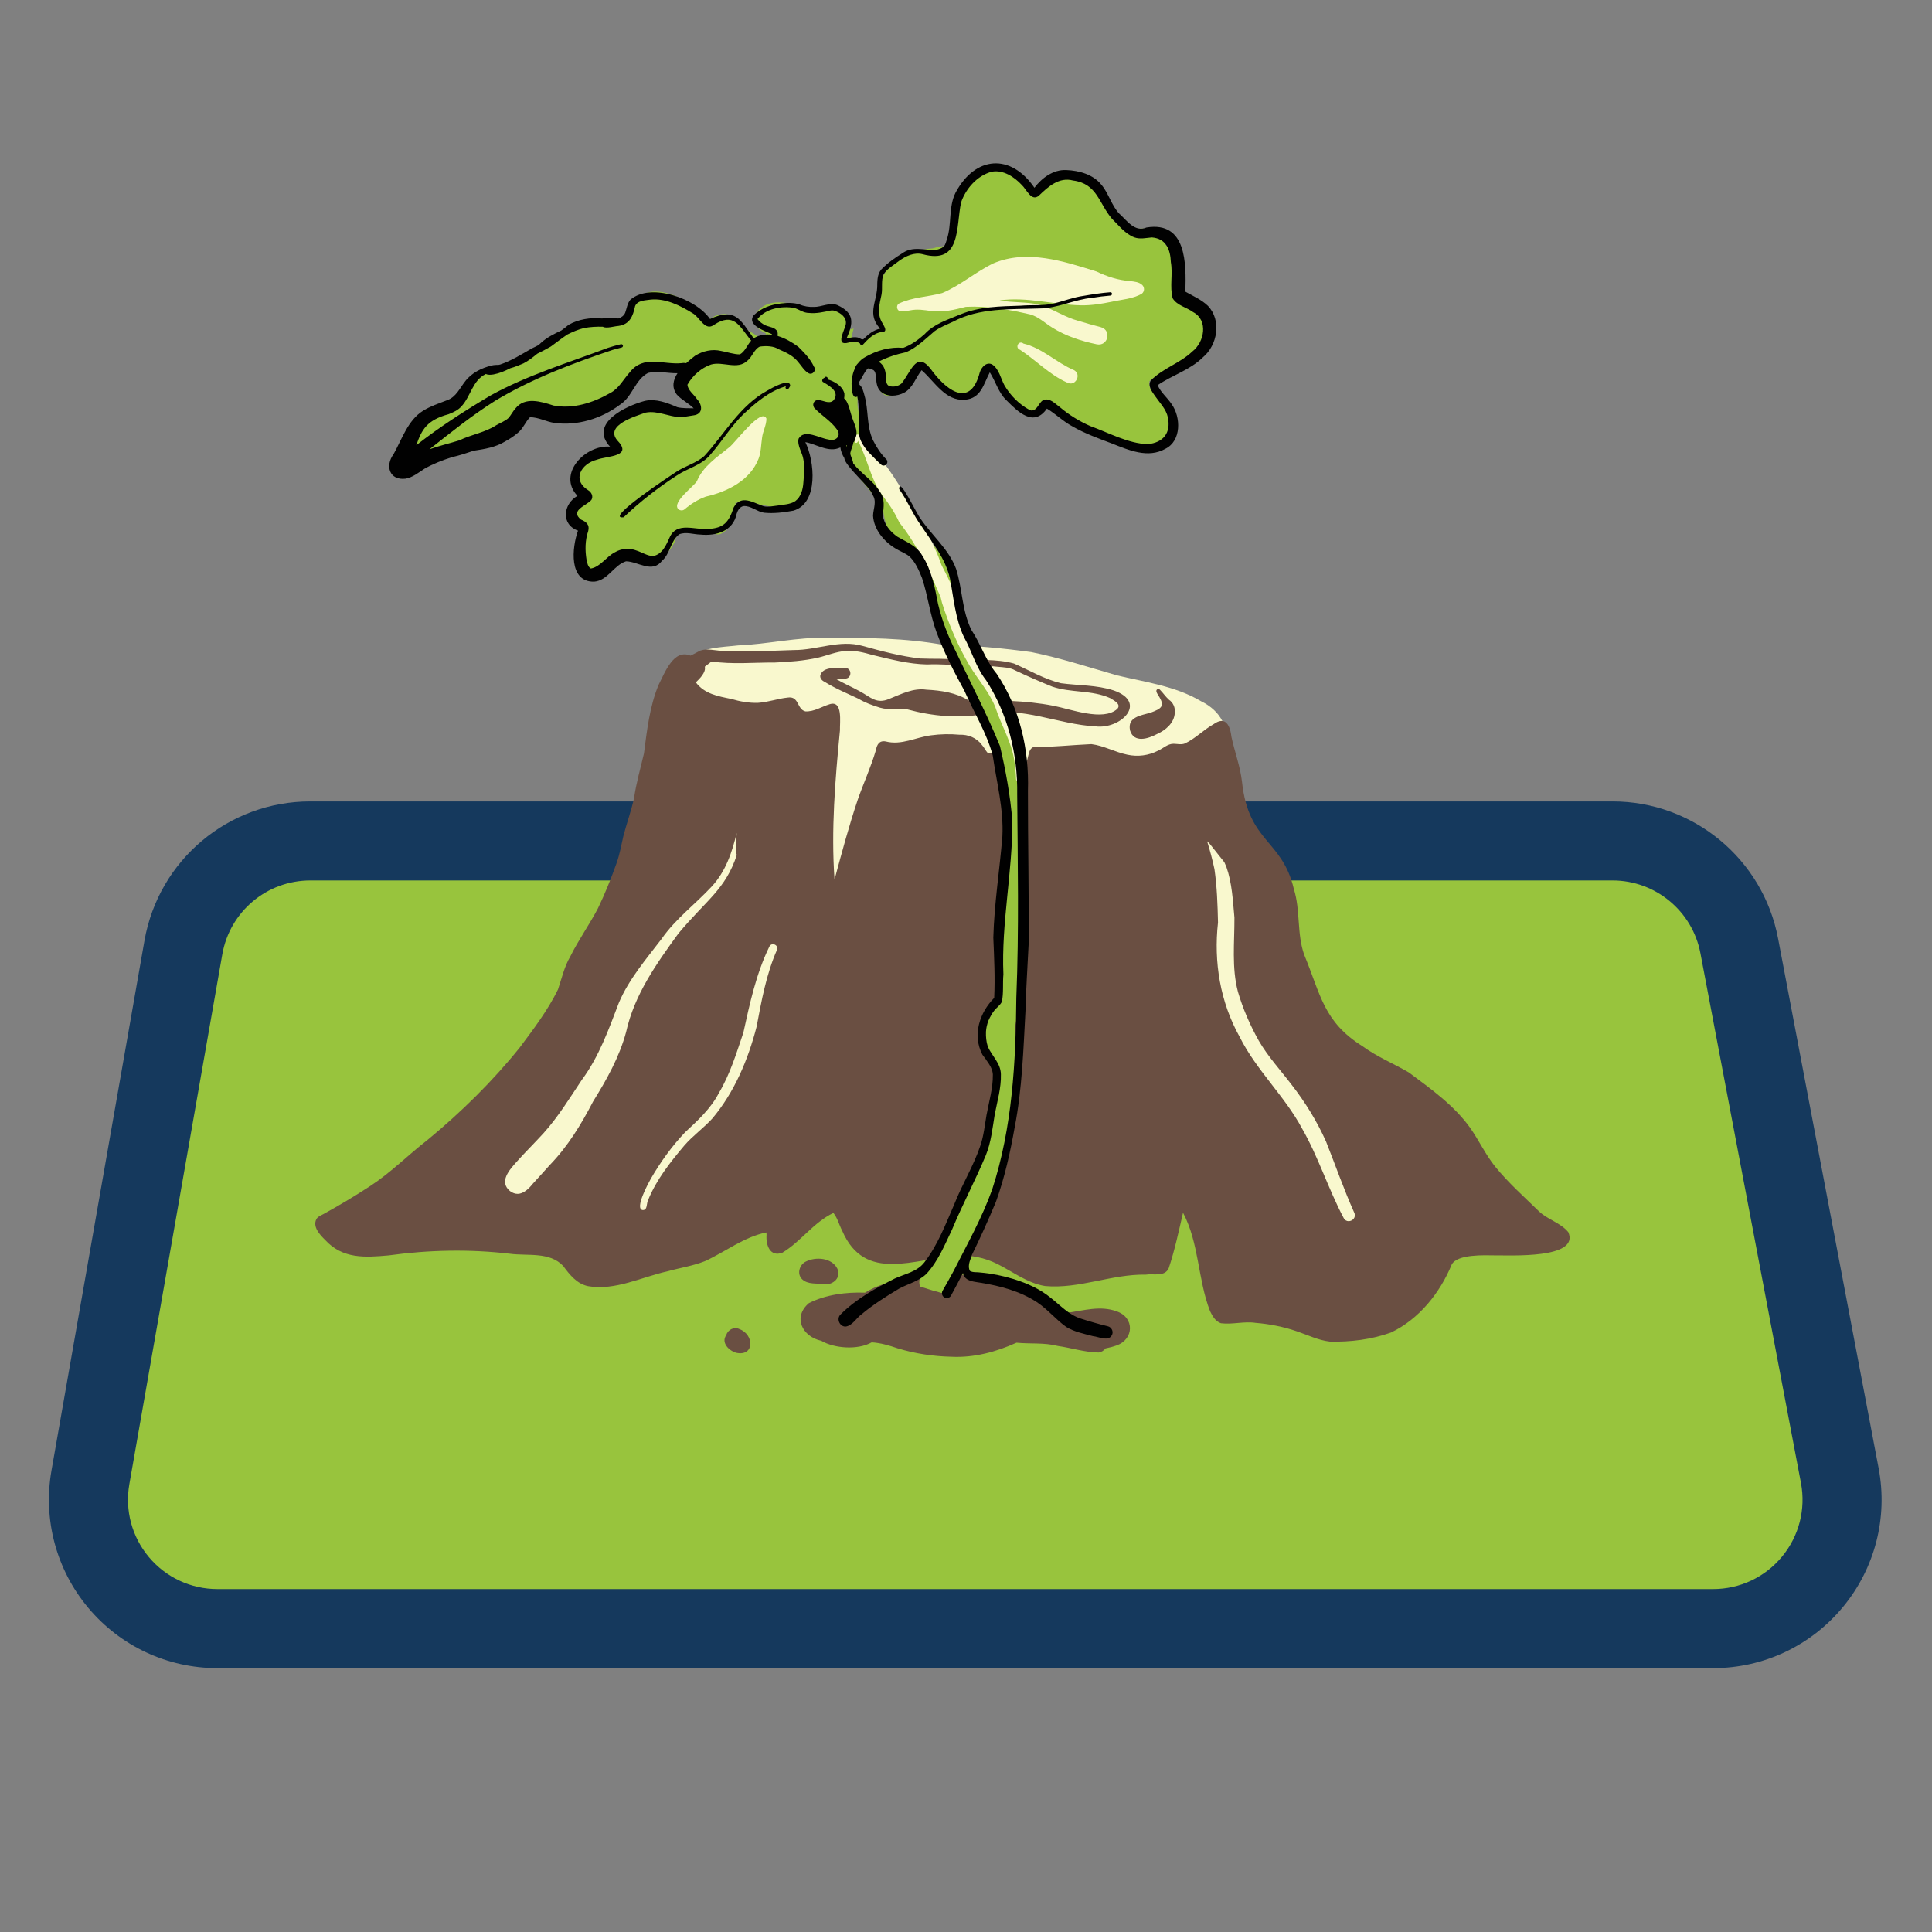 <svg xmlns="http://www.w3.org/2000/svg" xmlns:xlink="http://www.w3.org/1999/xlink" width="500" zoomAndPan="magnify" viewBox="0 0 375 375" height="500" preserveAspectRatio="xMidYMid meet" version="1.0"><rect x="0" y="0" width="375" height="375" fill="#808080" stroke="none"/><defs><clipPath id="a8af9aa4b0"><path d="M 9 155 L 366 155 L 366 323.715 L 9 323.715 Z M 9 155 " clip-rule="nonzero"/></clipPath></defs><path fill="#98c43d" d="M 332.516 316.109 L 42.199 316.109 C 26.648 316.109 14.859 302.074 17.551 286.758 L 35.59 183.93 C 37.691 171.957 48.086 163.227 60.238 163.227 L 313 163.227 C 325.023 163.227 335.344 171.773 337.586 183.586 L 357.102 286.414 C 360.027 301.832 348.207 316.109 332.516 316.109 Z M 332.516 316.109 " fill-opacity="1" fill-rule="nonzero"/><g clip-path="url(#a8af9aa4b0)"><path fill="#15395d" d="M 332.516 323.785 L 42.199 323.785 C 32.512 323.785 23.387 319.527 17.16 312.113 C 10.93 304.695 8.32 294.969 9.992 285.43 L 28.035 182.602 C 30.785 166.93 44.328 155.555 60.238 155.555 L 313 155.555 C 328.688 155.555 342.199 166.742 345.125 182.156 L 364.641 284.984 C 366.461 294.586 363.934 304.41 357.699 311.938 C 351.465 319.465 342.289 323.785 332.516 323.785 Z M 60.238 170.898 C 51.793 170.898 44.605 176.938 43.145 185.254 L 25.105 288.082 C 24.215 293.145 25.602 298.309 28.91 302.246 C 32.215 306.18 37.059 308.438 42.199 308.438 L 332.516 308.438 C 337.703 308.438 342.574 306.148 345.883 302.152 C 349.191 298.156 350.531 292.941 349.566 287.844 L 330.051 185.02 C 328.496 176.836 321.328 170.898 313 170.898 Z M 60.238 170.898 " fill-opacity="1" fill-rule="nonzero"/></g><path fill="#f9f8ce" d="M 230.285 150.98 C 227.09 154.934 219.277 153.969 214.559 155.199 C 211.98 158.883 206.02 160.02 202.066 161.977 C 195.648 164.305 188.945 167.238 181.984 166.629 C 181.742 171.754 175.609 172.109 171.781 173.258 C 168.688 178.199 163.508 183.047 157.277 182.543 C 151.27 182.168 146.945 176.23 147.574 170.398 C 147.777 167.398 148.945 164.672 150.566 162.184 C 151.352 157.164 153.902 152.582 153.504 147.43 C 146.758 146.938 138.441 147.27 133.445 142.02 C 131.43 139.484 131.523 135.629 134.016 133.461 C 132.043 132.387 132.078 129.641 133.555 128.141 C 136 125.562 139.977 125.66 143.277 125.273 C 149.027 125.047 154.699 123.645 160.457 123.805 C 168.117 123.793 175.754 123.805 183.301 125.211 C 188.949 125.25 194.562 125.816 200.152 126.566 C 205.801 127.707 211.305 129.512 216.84 131.098 C 222.324 132.406 228.172 133.172 233.082 136.086 C 241.086 139.961 238.863 149.891 230.285 150.98 Z M 230.285 150.98 " fill-opacity="1" fill-rule="nonzero"/><path fill="#6a4f42" d="M 290.223 243.668 C 288.16 243.645 282.812 243.387 281.758 245.48 C 279.5 250.961 275.414 256.066 269.992 258.641 C 266.242 260.004 262.094 260.5 258.117 260.402 C 255.891 260.148 253.844 259.129 251.746 258.418 C 249.227 257.543 246.355 256.969 243.738 256.77 C 241.484 256.422 239.211 257.125 236.988 256.84 C 235.914 256.496 235.324 255.438 234.863 254.484 C 232.473 248.316 232.762 241.305 229.625 235.391 C 228.789 238.988 228.02 242.656 226.848 246.152 C 226.078 247.895 223.887 247.16 222.379 247.406 C 215.789 247.289 209.449 250.219 202.855 249.621 C 199.414 249.074 196.598 246.832 193.539 245.316 C 191.141 244.129 188.473 243.562 185.797 243.738 C 177.512 244.27 167.887 249.086 163.484 238.918 C 162.879 237.777 162.582 236.445 161.766 235.43 C 157.871 237.289 155.48 240.973 151.867 243.141 C 149.469 244.055 148.637 241.684 148.785 239.723 C 148.801 239.574 148.77 239.355 148.734 239.219 L 148.73 239.219 C 144.375 240.109 140.805 242.969 136.84 244.785 C 134.504 245.719 132.004 246.078 129.59 246.754 C 124.531 247.867 119.445 250.551 114.168 249.648 C 111.973 249.207 110.582 247.438 109.32 245.73 C 106.707 242.922 102.422 243.812 98.996 243.352 C 91.117 242.43 83.266 242.594 75.438 243.672 C 70.828 244.082 66.523 244.391 63.094 240.66 C 62.082 239.656 60.648 238.145 61.41 236.629 C 61.707 236.121 62.301 235.914 62.793 235.645 C 65.91 233.93 68.965 232.102 71.938 230.156 C 75.926 227.543 79.273 224.125 83.031 221.219 C 89.488 215.898 95.617 209.867 100.836 203.383 C 103.555 199.742 106.297 196.152 108.305 192.055 C 109.043 189.887 109.531 187.613 110.719 185.605 C 112.309 182.391 114.418 179.473 116.066 176.293 C 117.441 173.465 118.598 170.535 119.645 167.621 C 120.273 165.891 120.582 164.086 120.992 162.297 C 121.633 159.824 122.516 157.406 123.066 154.906 C 123.496 151.969 124.32 149.121 124.992 146.238 C 125.578 141.758 126.082 137.168 127.816 132.961 C 129.047 130.566 130.738 125.887 134.031 127.254 C 134.559 126.984 135.098 126.746 135.523 126.484 C 136.734 125.75 138.355 126.199 139.598 126.293 C 144.375 126.418 149.363 126.383 154.109 126.172 C 158.59 126.199 162.969 124.102 167.414 125.367 C 171.109 126.387 174.832 127.391 178.652 127.816 C 181.133 127.934 183.625 127.758 186.102 128.086 C 189.672 128.172 193.336 127.836 196.82 128.793 C 199.848 130.129 202.703 131.832 205.926 132.613 C 209.383 133.074 212.84 132.934 216.18 134.016 C 222.852 136.363 217.539 141.582 212.668 140.992 C 205.434 140.629 198.43 137.039 191.082 138.59 C 186.113 139.484 180.996 139.02 176.16 137.703 C 174.383 137.578 172.57 137.859 170.824 137.363 C 169.395 136.93 167.895 136.391 166.648 135.633 C 164.434 134.586 162.168 133.66 160.078 132.355 C 159.559 132.121 159.098 131.656 159.227 131.035 C 159.82 129.289 162.551 129.699 164.035 129.637 C 165.402 129.664 165.391 131.707 164.035 131.719 C 163.41 131.707 162.793 131.707 162.172 131.73 C 163.723 132.648 165.387 133.34 166.941 134.211 C 169.02 135.32 170.102 136.727 172.617 135.645 C 174.949 134.715 177.23 133.496 179.824 133.867 C 182.648 134.012 185.562 134.43 188 135.949 C 190.598 136.844 193.383 135.945 196.055 136.043 C 198.891 136.176 201.734 136.453 204.52 137 C 207.848 137.641 214.102 140.062 216.848 137.613 C 217.723 136.664 216.176 135.961 215.492 135.508 C 211.922 133.895 207.867 134.512 204.219 133.266 C 201.816 132.297 199.43 131.246 197.09 130.145 C 196.047 129.547 194.84 129.535 193.68 129.422 C 191.723 129.172 189.754 129.145 187.785 129.227 C 185.164 129.109 182.555 128.848 179.922 128.969 C 176.344 128.895 172.844 127.969 169.379 127.141 C 167.688 126.656 165.957 126.207 164.18 126.344 C 162.316 126.477 160.625 127.211 158.832 127.641 C 156.066 128.266 153.223 128.473 150.391 128.598 C 146.305 128.57 142.168 128.992 138.113 128.395 C 137.672 128.719 137.234 129.055 136.801 129.402 C 137.066 130.504 135.812 131.723 135.059 132.445 C 136.742 134.695 139.371 135.141 141.938 135.66 C 143.625 136.156 145.367 136.477 147.129 136.418 C 149.141 136.289 150.906 135.605 152.879 135.398 C 155.145 135.047 154.633 137.656 156.324 138.078 C 157.996 138.168 159.445 137.176 160.996 136.699 C 163.652 135.809 162.984 140.242 163.035 141.758 C 162.105 151.379 161.297 161.047 161.98 170.727 C 163.391 165.5 164.789 160.266 166.516 155.137 C 167.633 151.957 169.047 148.879 170 145.645 C 170.199 144.539 170.664 143.668 171.941 143.922 C 175 144.699 177.766 143.094 180.734 142.723 C 182.543 142.48 184.438 142.441 186.234 142.609 C 187.906 142.543 189.543 143.195 190.555 144.559 C 191.059 145.094 191.293 145.703 191.691 146.125 C 191.992 146.102 192.293 146.09 192.582 146.176 C 193.457 146.465 193.906 147.363 194.262 148.152 C 195.324 150.59 196.246 153.086 197.02 155.629 C 198.168 152.859 198.777 149.91 199.5 147.012 C 199.695 146.281 199.785 145.398 200.508 145.035 C 204.273 145.012 208.074 144.602 211.84 144.434 C 214.254 144.734 216.434 146 218.812 146.484 C 220.836 146.926 222.957 146.652 224.793 145.699 C 225.789 145.25 226.656 144.352 227.805 144.367 C 228.496 144.383 229.293 144.582 229.949 144.324 C 232.027 143.367 233.578 141.668 235.559 140.562 C 237.949 138.863 238.789 140.938 239.031 143.074 C 239.668 145.984 240.734 148.793 241.074 151.773 C 242.355 163.609 248.875 162.891 251.145 172.59 C 252.445 176.742 251.691 181.227 253.148 185.328 C 256.344 193.027 256.855 198.32 264.5 203.094 C 267.285 205.129 270.484 206.43 273.445 208.156 C 277.715 211.336 282.219 214.527 285.344 218.898 C 287.062 221.336 288.32 224.074 290.184 226.406 C 292.75 229.57 295.812 232.289 298.719 235.129 C 300.422 236.738 302.938 237.352 304.414 239.172 C 306.625 244.398 293.094 243.621 290.223 243.668 Z M 219.344 141.789 C 220.102 144.273 222.859 143.391 224.555 142.488 C 226.258 141.727 227.918 140.344 228.027 138.352 C 228.129 137.344 227.723 136.375 226.879 135.809 C 226.227 135.219 225.742 134.473 225.121 133.855 C 224.914 133.633 224.406 133.742 224.449 134.16 C 224.477 134.434 224.66 134.688 224.793 134.922 C 226.23 137.074 225.469 137.523 223.328 138.332 C 221.473 138.867 218.758 139.152 219.344 141.789 Z M 216.727 254.527 C 213.555 253.367 210.348 254.379 207.113 254.82 C 206.18 254.23 205.234 253.668 204.234 253.195 C 201.426 251.637 198.355 250.789 195.266 249.992 C 193.84 249.543 192.492 248.809 190.984 248.645 C 188.891 247.879 186.742 247.125 184.473 247.316 C 178.906 248.066 172.809 247.859 167.891 250.906 C 164.215 250.773 160.293 251.281 157.004 252.941 C 153.824 255.645 155.723 259.453 159.414 260.246 C 161.914 261.727 166.488 262.086 169.199 260.547 C 170.938 260.656 172.594 261.152 174.234 261.711 C 177.605 262.738 181.129 263.266 184.648 263.344 C 189.043 263.566 193.324 262.414 197.301 260.617 C 199.996 260.883 202.652 260.566 205.309 261.246 C 207.941 261.625 210.547 262.477 213.211 262.52 C 213.754 262.469 214.254 262.156 214.59 261.723 C 215.309 261.586 216.016 261.402 216.695 261.16 C 220.148 259.957 220.242 255.711 216.727 254.527 Z M 160.043 249.258 C 161.758 249.441 163.371 247.906 162.504 246.203 C 161.402 244.125 158.398 243.898 156.465 244.844 C 155.199 245.422 154.625 247.203 155.652 248.262 C 156.789 249.398 158.574 249.023 160.043 249.258 Z M 143.453 257.949 C 142.469 257.477 141.258 258.117 140.977 259.133 C 139.898 260.605 141.492 262.184 142.914 262.578 C 146.508 263.32 146.414 258.977 143.453 257.949 Z M 143.453 257.949 " fill-opacity="1" fill-rule="nonzero"/><path fill="#98c43d" d="M 232.434 67.152 C 232.191 68.016 231.312 68.457 230.688 69.027 C 228.98 70.418 227.211 71.855 225.168 72.711 C 224.512 73.148 223.562 73.379 223.102 73.996 C 223.031 74.551 223.137 75.082 223.336 75.59 C 225.133 76.809 226.887 78.52 226.855 80.777 C 226.938 81.93 227.191 83.098 226.977 84.25 C 226.332 86.449 223.617 87.363 221.547 87.133 C 217.953 86.746 214.902 84.57 211.871 82.77 C 210.754 83.344 209.609 82.371 208.641 81.883 C 206.609 80.672 204.547 79.508 202.582 78.211 C 201.641 79.656 200.496 80.77 198.859 79.441 C 198.07 79.406 196.941 78.852 197.238 77.898 C 195.41 75.879 193.758 73.734 192.398 71.371 C 191.535 72.551 190.371 73.488 189.832 74.887 C 189.68 75.73 188.992 76.445 188.145 76.617 C 184.254 77.152 181.996 73.367 179.652 70.945 C 178.492 69.715 177.633 71.977 176.977 72.711 C 177.434 75.082 174.75 76.215 172.91 76.77 C 170.715 77.188 169.852 74.316 171.598 73.145 C 171.34 72.648 171.156 72.121 170.98 71.59 C 169.301 71.41 167.629 71.617 165.984 71.977 C 166.234 72.68 166.457 73.391 166.504 74.145 C 166.633 75.781 166.316 77.422 166.484 79.047 C 166.484 79.047 166.484 79.055 166.488 79.059 C 166.566 79.422 166.633 79.793 166.688 80.16 C 166.734 80.332 166.793 80.5 166.855 80.672 C 167.199 82.645 167.93 84.492 168.59 86.375 C 168.82 87.211 169.055 88.051 169.293 88.891 C 169.73 89.438 170.16 89.988 170.516 90.57 C 171.637 91.664 172.863 92.711 173.844 93.934 C 175.172 95.035 176.352 98.199 177.02 99.078 C 178.137 101.164 180.176 103.109 180.832 105.426 C 181.77 106.445 182.594 107.559 183.176 108.828 C 184.809 112.547 185.469 116.582 186.414 120.52 C 186.84 121.715 187.086 122.965 187.379 124.203 C 187.625 124.906 187.906 125.602 188.188 126.293 C 188.32 126.484 188.445 126.68 188.566 126.875 C 188.672 126.781 188.805 126.715 188.949 126.695 C 189.762 126.633 189.68 127.559 189.875 128.102 C 190.969 131.086 192.887 133.688 193.98 136.68 C 194.078 136.922 194.172 137.168 194.266 137.414 C 195.133 139.156 195.957 140.922 196.531 142.777 C 196.676 142.945 196.762 143.172 196.734 143.457 C 196.867 143.945 196.98 144.438 197.078 144.941 C 197.254 145.957 197.641 147.398 197.301 148.43 C 197.609 150.09 198.441 151.816 198.152 153.492 C 198.074 153.699 197.949 153.871 197.797 154.004 C 197.828 154.27 197.859 154.531 197.887 154.793 C 197.934 155.113 197.98 155.434 198.027 155.754 C 198.047 155.895 198.047 156.027 198.031 156.152 C 198.031 156.156 198.031 156.16 198.031 156.16 C 198.172 157.648 198.27 159.141 198.293 160.641 C 198.473 164.297 197.875 167.922 198 171.582 C 198 171.668 197.996 171.758 198 171.844 C 198.023 171.918 198.035 172 198.023 172.078 C 197.922 174.621 198.637 177.133 198.652 179.684 C 198.75 182 198.512 184.312 198.445 186.629 C 198.543 190.801 197.914 194.918 197.082 198.992 C 197.082 199.051 197.082 199.105 197.082 199.164 C 197.188 200.789 197.219 202.418 197.156 204.047 C 196.746 208.73 196.969 213.449 196.426 218.113 C 195.977 222.273 194.637 226.258 193.25 230.188 C 192.699 231.199 192.145 234.145 191.035 235.023 C 190.969 235.234 190.898 235.445 190.824 235.656 C 189.711 238.77 187.848 241.5 186.734 244.605 C 187.008 244.492 187.359 244.578 187.547 244.836 C 187.355 245.133 187.176 245.445 187 245.746 C 186.648 246.348 186.324 246.961 186.008 247.586 C 185.938 247.727 185.867 247.871 185.797 248.012 C 185.246 248.766 184.609 249.652 184.289 250.566 C 184.219 250.668 184.152 250.77 184.082 250.875 C 183.996 251.004 183.91 251.133 183.828 251.262 C 183.648 251.207 183.469 251.156 183.289 251.105 C 182.512 250.875 181.723 250.684 180.945 250.457 C 180.148 250.223 179.363 249.977 178.578 249.715 C 178.277 248.793 178.43 247.77 179.285 246.867 C 181.227 244.164 182.965 241.438 184.062 238.297 C 186.43 233.441 188.469 228.445 190.199 223.328 C 190.586 222.312 191 221.309 191.379 220.289 C 191.559 219.68 191.82 218.77 192.324 218.41 C 192.766 216.562 193.27 214.723 193.719 212.879 C 193.75 212.758 193.785 212.637 193.816 212.512 C 193.867 211.613 193.93 210.719 194 209.82 C 193.656 209.219 193.594 208.453 193.363 207.801 C 193.121 207.18 192.785 206.598 192.445 206.02 C 191.781 206.078 191.074 205.648 190.996 204.883 C 190.902 203.969 190.852 203.043 190.898 202.121 C 190.309 200.957 190.699 199.363 191.594 198.453 C 191.816 198.074 192.047 197.598 192.336 197.172 C 192.629 196.543 192.977 195.949 193.375 195.398 C 193.574 195.055 193.688 194.637 193.922 194.316 C 193.969 193.973 194.008 193.633 194.043 193.285 C 193.855 188.113 193.777 182.934 194.586 177.809 C 194.586 177.809 194.586 177.805 194.586 177.801 C 193.961 172.227 196.246 166.805 195.934 161.238 C 195.984 159.953 195.922 158.711 195.848 157.477 C 195.371 157.328 194.961 156.961 194.809 156.332 C 194.016 153.09 193.789 149.805 193.453 146.531 C 193.023 144.824 192.566 143.129 191.969 141.512 C 191.5 140.238 190.645 139.27 189.703 138.328 C 188.023 135.98 187.133 133.305 185.836 130.762 C 185.273 129.559 185.059 128.273 184.859 126.98 C 184.562 126.359 184.281 125.727 184.035 125.082 C 183.117 122.617 182.742 120 181.992 117.488 C 181.387 114.906 180.867 112.293 179.59 109.945 C 178.59 108.852 177.508 107.824 176.492 106.742 C 172.551 103.559 171.848 102.789 171.34 98.336 C 171.191 98.152 171.039 97.965 170.887 97.789 C 169.148 95.578 167.387 93.398 165.594 91.238 C 165.156 90.711 164.641 90.195 164.488 89.504 C 164.371 89 164.547 88.516 164.867 88.176 C 164.395 87.305 164.039 86.383 163.926 85.367 C 163.93 84.426 164.066 83.496 164.199 82.562 C 164.012 81.805 163.855 81.043 163.727 80.281 C 163.004 80.715 162.172 81.004 161.395 81.246 C 161.734 81.562 162.109 81.996 162.168 82.461 C 162.691 83.051 163.75 83.09 163.781 84.07 C 163.82 85.113 162.711 86.035 161.695 85.637 C 161.328 85.824 160.898 85.844 160.484 85.824 C 158.941 85.855 157.438 85.293 155.906 85.465 C 155.758 85.477 155.609 85.484 155.461 85.484 C 155.531 89.512 158.867 93.918 155.039 97.242 C 151.367 100.199 146.859 96.789 142.766 97.594 C 142.766 97.59 142.766 97.59 142.766 97.59 C 142.766 98.082 142.648 98.582 142.434 99.016 C 142.434 99.023 142.43 99.027 142.43 99.027 C 143.148 100.059 142.332 101.316 141.648 102.117 C 140.871 103.098 139.508 104.461 138.312 103.277 C 138.02 103.332 137.73 103.363 137.445 103.355 C 137.129 103.348 136.812 103.227 136.555 103.023 C 134.773 103.254 132.953 103.406 131.156 103.316 C 131.254 103.629 131.273 103.973 131.203 104.32 C 130.875 106.594 126.785 110.926 125.117 107.598 C 124.043 107.91 123.035 107.348 122.012 107.242 C 120.734 108.09 119.645 109.25 118.27 109.984 C 117.016 110.699 115.777 111.785 114.277 111.816 C 111.188 111.578 112.102 105.438 113.531 103.785 C 110.75 101.977 110.145 98.035 113.508 96.516 C 109.199 91.719 113.879 86.262 119.531 87.957 C 118.883 86.957 118.035 85.992 117.945 84.75 C 117.832 83.512 118.949 82.461 120.16 82.48 C 122.035 80.258 125.238 78.555 128.07 80.008 C 130.934 80.309 133.094 80.703 135.418 79.02 C 133.535 76.805 131.934 74.266 134.145 72.207 C 131.465 72.035 128.789 71.809 126.133 71.398 C 125.801 71.574 125.457 71.727 125.102 71.863 C 124.312 72.172 123.488 72.402 122.672 72.645 C 120.438 77.645 112.512 79.703 107.484 79.094 C 107.418 79.066 107.352 79.039 107.289 79.008 C 105.539 79.23 103.793 79.113 102.059 78.906 C 102.16 81.43 96.766 82.188 95.168 83.848 C 92.016 85.586 86.777 89.793 82.668 89.793 C 81.949 89.793 81.27 89.664 80.637 89.371 C 78.668 88.41 78.359 85.793 79.617 84.125 C 81.383 81.758 84.203 80.602 86.621 79.059 C 90.355 75.457 91.125 71.492 97.234 71.965 C 100.617 71.219 102.824 68.332 105.738 66.734 C 108.934 64.91 112.219 63.059 115.777 62.062 C 117.031 61.707 118.316 61.777 119.598 61.844 C 120.57 61.898 121.535 61.949 122.488 61.816 C 123.297 52.426 133.797 57.711 137.672 62.012 C 140.055 60.223 142.797 60.707 143.988 63.543 C 145.379 64.297 147.066 64.898 147.891 66.336 C 148.074 66.262 148.258 66.188 148.441 66.121 C 148.441 65.645 148.512 65.168 148.656 64.715 C 147.766 64.258 146.926 63.734 146.539 62.785 C 146 61.266 147.203 59.914 148.473 59.273 C 149.703 58.652 151.066 58.586 152.406 58.777 C 153.59 58.852 154.652 59.531 155.762 59.836 C 155.832 59.945 155.918 60.047 156.023 60.137 C 156.074 60.184 156.129 60.223 156.18 60.258 C 156.184 60.262 156.188 60.262 156.188 60.262 C 156.191 60.266 156.195 60.266 156.195 60.266 C 156.773 60.648 157.5 60.656 158.188 60.582 C 158.922 59.645 159.891 59.207 161.277 60.004 C 162.551 60.129 163.828 60.652 164.465 61.82 C 164.902 62.488 164.848 63.363 164.453 63.992 C 164.457 63.992 164.461 63.992 164.465 63.992 C 164.887 63.992 165.301 63.91 165.691 63.75 C 165.539 64.445 165.324 65.141 165.203 65.797 C 165.902 65.922 166.609 66.059 167.281 66.281 C 167.391 66.262 167.5 66.25 167.605 66.234 C 168.398 65.492 169.363 64.996 170.34 64.578 C 170.852 63.559 170.633 62.414 170.523 61.332 C 170.383 59.914 170.422 58.484 170.512 57.062 C 170.457 51.738 176.211 48.438 180.996 48.215 C 182.207 47.871 183.43 47.578 184.676 47.941 C 186.375 43.477 184.918 37.801 188.742 34.281 C 192.73 30.805 198.797 33.535 201.492 37.367 C 204.156 33.32 210.137 34.023 213.164 37.27 C 215.391 39.32 216.371 42.402 218.691 44.336 C 219.18 44.734 219.77 44.613 220.363 44.492 C 220.652 44.434 220.941 44.375 221.223 44.379 C 222.641 44.285 224.172 44.691 225.168 45.754 C 225.613 46.332 225.883 47.027 226.344 47.602 C 226.988 48.238 227.641 48.879 228.051 49.699 C 228.48 50.566 228.777 51.527 228.918 52.484 C 229.02 54.133 228.297 55.738 227.672 57.23 C 227.605 57.352 227.535 57.48 227.465 57.598 C 228.703 58.512 230.25 58.742 231.598 59.438 C 232.793 60.195 233.828 61.387 233.91 62.855 C 234.168 64.473 233.91 66.199 232.434 67.152 Z M 232.434 67.152 " fill-opacity="1" fill-rule="nonzero"/><path fill="#f9f8ce" d="M 221.727 55.34 C 222.191 55.809 222.16 56.598 221.629 57.008 C 219.871 58.035 217.703 58.137 215.742 58.578 C 213.777 58.98 211.793 59.305 209.785 59.258 C 204.523 59.168 199.293 57.551 194.016 58.309 C 196.543 58.77 199.129 58.562 201.633 59.105 C 204.297 59.914 206.641 61.574 209.359 62.293 C 210.789 62.734 212.234 63.129 213.684 63.508 C 215.848 64.129 215.043 67.301 212.852 66.828 C 209.859 66.199 206.902 65.246 204.297 63.621 C 202.887 62.773 201.672 61.547 200.066 61.059 C 195.918 60.086 191.742 59.352 187.473 59.559 C 185.285 60.129 183.047 60.668 180.773 60.375 C 179.383 60.172 178.008 59.949 176.609 60.254 C 176.062 60.324 175.488 60.449 174.938 60.453 C 174.102 60.453 173.801 59.332 174.512 58.906 C 177.133 57.668 180.105 57.641 182.867 56.887 C 186.43 55.41 189.379 52.758 192.84 51.105 C 199.348 48.371 206.445 50.699 212.824 52.699 C 214.887 53.688 217.035 54.391 219.332 54.555 C 220.156 54.664 221.109 54.719 221.727 55.34 Z M 208.457 71.84 C 205.051 70.41 202.277 67.547 198.652 66.691 C 197.73 65.941 196.918 67.535 197.996 67.902 C 201.102 69.93 203.691 72.727 207.125 74.254 C 208.711 75.125 210.027 72.703 208.457 71.84 Z M 132.855 98.871 C 134.086 97.824 135.457 96.949 136.98 96.395 C 141.164 95.449 145.59 93.273 147.234 89.043 C 147.734 87.758 147.711 86.34 147.914 84.992 C 148.055 83.723 148.777 82.52 148.762 81.246 C 147.793 78.961 142.625 86.074 141.508 86.855 C 139.129 88.77 136.465 90.5 135.25 93.43 C 134.527 94.523 130.406 97.508 131.645 98.805 C 131.961 99.113 132.504 99.16 132.855 98.871 Z M 194.715 136.414 C 193.555 133.168 191.48 130.371 189.809 127.387 C 189.164 126.125 188.547 124.852 187.941 123.57 C 188.051 123.312 188.082 123.004 187.977 122.668 C 187.031 119.883 186.23 117.039 185.035 114.344 C 184.32 112.762 183.551 111.207 182.746 109.672 C 182.359 108.566 181.934 107.469 181.438 106.402 C 179.723 102.59 177.645 98.965 175.324 95.5 C 174.066 93.359 172.688 91.293 171.168 89.32 C 170.758 88.941 168.703 85.586 167.785 85.418 C 167.289 84.719 166.719 84.129 166.18 84.41 C 165.867 84.746 165.855 85.305 165.871 85.742 C 166.039 86.152 166.586 85.941 166.512 85.531 C 168.375 88.926 168.93 92.934 171.227 96.102 C 172.613 97.879 173.594 99.336 174.555 101.402 C 177.93 105.625 180.25 110.555 182.402 115.504 C 182.402 115.504 182.402 115.496 182.398 115.492 C 182.395 115.484 182.391 115.473 182.387 115.465 C 182.453 115.605 182.508 115.75 182.57 115.895 C 182.664 116.27 182.758 116.641 182.848 117.02 C 184.184 121.238 185.93 125.355 188.176 129.164 C 189.805 131.898 191.992 134.289 193.195 137.262 C 194.289 140.699 196.395 144.062 196.879 147.711 C 197.031 148.863 197.191 149.996 197.215 151.164 C 197.23 151.605 197.598 151.977 198.035 152.012 C 200.156 152.051 198.582 146.336 198.156 145.035 C 196.941 142.18 195.734 139.359 194.715 136.414 Z M 262.863 235.391 C 260.84 230.871 259.215 226.188 257.391 221.59 C 255.633 217.645 253.352 213.953 250.707 210.551 C 248.547 207.715 246.109 205.078 244.316 201.984 C 242.641 198.992 241.242 195.797 240.281 192.5 C 239.039 187.785 239.629 182.914 239.602 178.117 C 239.297 174.812 239.148 171.414 238.039 168.262 C 237.906 167.961 237.777 167.66 237.645 167.355 C 236.707 166.172 235.77 164.992 234.828 163.816 C 234.652 163.645 234.477 163.473 234.305 163.297 C 234.855 165.078 235.336 166.879 235.727 168.711 C 236.223 172.125 236.332 175.609 236.414 179.055 C 235.555 186.73 236.84 194.5 240.625 201.273 C 243.848 207.723 249.32 212.691 252.73 219.039 C 255.91 224.582 257.797 230.727 260.789 236.383 C 261.016 236.844 261.391 237.031 261.77 237.031 C 262.523 237.031 263.277 236.277 262.863 235.391 Z M 143.008 165.953 C 142.875 165.539 142.812 165.102 142.836 164.648 C 142.887 163.66 142.938 162.672 142.988 161.684 C 142.09 165.445 140.871 169.113 138.172 172.043 C 134.973 175.504 131.125 178.332 128.414 182.238 C 125.41 186.18 122.105 189.992 120.137 194.598 C 118.145 199.801 116.277 205.09 112.918 209.621 C 110.562 213.152 108.344 216.793 105.492 219.957 C 103.781 221.836 101.965 223.613 100.273 225.512 C 98.887 227.062 96.789 229.363 98.992 231.188 C 99.5 231.562 99.992 231.723 100.457 231.723 C 101.629 231.723 102.652 230.719 103.461 229.715 C 104.562 228.523 105.645 227.312 106.73 226.105 C 110.227 222.5 112.82 218.223 115.121 213.797 C 117.758 209.547 120.219 205.172 121.527 200.312 C 123.129 193.086 127.371 187.102 131.672 181.199 C 137.047 174.742 140.84 172.629 143.008 165.953 Z M 149.324 183.75 C 146.754 189.02 145.531 194.773 144.281 200.461 C 142.926 204.449 141.695 208.535 139.52 212.172 C 137.949 215.195 135.457 217.465 133.004 219.746 C 130.406 222.465 128.199 225.555 126.316 228.801 C 125.844 229.66 123.121 234.621 124.734 234.875 C 125.738 234.906 125.422 233.578 125.82 232.875 C 127.418 228.965 130.094 225.582 132.797 222.379 C 134.473 220.426 136.523 219.008 138.266 217.094 C 142.547 212.008 145.199 205.684 146.852 199.293 C 147.816 194.215 148.715 189.148 150.805 184.379 C 151.195 183.379 149.734 182.816 149.324 183.75 Z M 149.324 183.75 " fill-opacity="1" fill-rule="nonzero"/><path fill="#010101" d="M 215.914 258.918 C 215.348 260.57 213.324 259.457 212.102 259.336 C 210.348 258.871 208.512 258.512 206.949 257.555 C 204.891 256.082 203.41 254.184 201.258 252.75 C 198.012 250.625 194.172 249.602 190.379 248.988 C 189.219 248.77 187.727 248.773 187.074 247.617 C 187 247.449 186.949 247.273 186.91 247.09 C 186.152 248.562 185.383 250.027 184.59 251.477 C 184.344 251.934 183.746 252.09 183.305 251.836 C 182.859 251.586 182.695 251 182.945 250.551 C 183.668 249.277 184.398 248.008 185.09 246.715 C 187.738 241.492 190.613 236.391 192.59 230.848 C 196.488 218.875 197.164 206.152 197.266 193.633 C 197.801 180.488 197.535 167.336 197.434 154.18 C 197.559 146.418 195.645 138.641 191.406 132.047 C 189.41 129.539 188.641 126.375 187.082 123.613 C 185.402 120.047 185.109 116.051 184.375 112.23 C 183.523 108.422 180.945 105.293 178.844 102.102 C 177.172 99.848 176.168 97.199 174.527 94.93 C 174.504 92.395 177.824 99.602 178.652 100.633 C 180.863 103.93 184.16 106.586 185.566 110.391 C 186.82 114.285 186.691 118.57 188.559 122.289 C 190.379 125.02 191.324 128.234 193.445 130.77 C 197.945 137.434 199.777 145.496 199.52 153.469 C 199.508 163.402 199.73 173.328 199.656 183.262 C 199.453 187.637 199.145 191.844 199.039 196.309 C 198.629 203.805 198.395 211.355 196.957 218.762 C 196.086 223.664 195.008 228.547 193.32 233.238 C 191.855 236.777 190.262 240.273 188.578 243.723 C 188.59 243.906 188.543 244.094 188.434 244.211 C 188.141 244.977 187.859 245.883 188.25 246.68 C 188.848 247.047 189.656 246.879 190.336 247 C 192.523 247.188 194.676 247.633 196.777 248.277 C 199.324 249.078 201.84 250.176 203.918 251.887 C 205.785 253.34 207.457 255.203 209.77 255.938 C 211.508 256.5 213.266 256.996 215.043 257.434 C 215.684 257.59 216.078 258.285 215.914 258.918 Z M 233.441 69.395 C 230.965 71.832 227.531 72.812 224.707 74.758 C 225.277 76.18 226.602 77.184 227.426 78.465 C 229.223 80.988 229.316 85.566 226.215 87.105 C 222.816 89.031 219.094 87.375 215.793 86.074 C 213.191 85.098 210.555 84.145 208.137 82.75 C 206.359 81.805 204.918 80.344 203.203 79.312 C 200.617 83 197.59 79.941 195.328 77.676 C 193.766 76.172 193.258 74.031 192.117 72.27 C 190.895 74.543 190.449 77.324 187.309 77.59 C 183.477 77.91 181.391 74.023 178.883 71.855 C 177.734 73.289 177.188 75.324 175.477 76.234 C 174.078 76.953 172.109 77.113 170.902 75.949 C 170.117 75.156 170.098 74.043 170.012 73.004 C 169.953 72.582 169.895 72.074 169.508 71.82 C 169.199 71.668 168.832 71.547 168.469 71.508 C 167.727 72.215 167.387 73.258 166.797 74.086 C 166.801 74.277 166.812 74.48 166.824 74.684 C 167.355 75.027 167.633 76.137 167.781 76.703 C 168.625 79.59 168.156 82.645 169.441 85.434 C 170.145 86.82 170.957 88.105 172.074 89.199 C 172.336 89.496 172.262 89.98 171.965 90.215 C 171.688 90.438 171.273 90.426 171.016 90.176 C 170.402 89.594 169.777 89.02 169.199 88.395 C 167.898 87.074 166.668 85.559 166.699 83.602 C 166.594 81.438 166.871 79.098 166.406 76.965 C 165.531 77.453 165.406 76.047 165.352 75.457 C 165.188 74.188 165.355 72.797 165.895 71.602 C 166.016 71.16 166.242 70.801 166.531 70.52 C 166.898 70.043 167.352 69.633 167.902 69.328 C 170.16 68.023 172.727 67.289 175.328 67.523 C 176.875 66.953 178.254 65.957 179.473 64.852 C 181.32 62.84 183.973 62.059 186.414 61.027 C 190.137 59.488 194.18 59.465 198.141 59.332 C 200.234 59.145 202.355 59.379 204.426 58.941 C 206.41 58.461 208.328 57.695 210.363 57.418 C 212.074 57.125 213.781 56.852 215.512 56.723 C 215.945 56.695 215.93 57.367 215.527 57.371 C 214.348 57.461 213.18 57.617 212.012 57.805 C 208.492 58.125 205.258 59.871 201.707 59.879 C 196.059 60.078 190.133 59.703 184.984 62.445 C 183.766 63.02 182.508 63.484 181.398 64.285 C 179.652 65.762 178.008 67.43 175.879 68.363 C 174.004 68.762 172.219 69.336 170.531 70.207 C 170.676 70.293 170.816 70.387 170.945 70.496 C 171.887 71.316 171.965 72.621 171.996 73.781 C 172.023 74.254 172.164 74.793 172.668 74.949 C 173.465 75.164 174.367 74.969 174.992 74.426 C 177.047 71.84 177.961 67.656 181.137 72.27 C 184.199 76.215 188.441 78.918 190.172 72.285 C 190.48 71.281 191.496 70.133 192.613 70.762 C 193.934 71.672 194.227 73.43 194.949 74.77 C 196.098 76.754 197.797 78.469 199.816 79.559 C 199.871 79.594 200.094 79.668 200.219 79.68 C 201.355 79.664 201.582 78.207 202.434 77.699 C 203.699 77.074 204.836 78.402 205.777 79.078 C 207.547 80.566 209.527 81.785 211.645 82.711 C 215.176 83.977 218.953 86.098 222.785 86.215 C 225.809 85.906 227.293 84.031 226.688 81.035 C 226.352 79.395 225.105 78.199 224.191 76.863 C 223.617 76.059 222.723 74.883 223.355 73.883 C 225.633 71.496 229.047 70.512 231.43 68.227 C 233.781 66.418 234.574 62.168 231.598 60.59 C 230.32 59.648 228.465 59.305 227.613 57.902 C 227.008 55.645 227.676 53.211 227.262 50.895 C 227.164 48.422 226.34 46.305 223.574 46.086 C 222.453 46.176 221.297 46.473 220.188 46.082 C 218.391 45.41 217.168 43.754 215.82 42.453 C 213.262 39.441 212.961 35.645 208.285 35.039 C 205.574 34.316 203.473 36.211 201.656 37.965 C 200.195 39.234 199.223 36.711 198.324 35.902 C 196.871 34.332 194.691 32.895 192.469 33.34 C 189.664 34.098 187.473 36.598 186.543 39.285 C 185.512 44.199 186.598 51.395 179.051 49.336 C 177.461 48.938 175.824 49.691 174.531 50.625 C 173.543 51.41 172.223 52.113 171.508 53.246 C 170.988 54.465 171.34 55.891 171.102 57.184 C 170.703 59.047 170.168 60.965 171.277 62.719 C 171.582 63.281 172.422 64.461 171.152 64.449 C 169.641 64.613 168.488 65.812 167.5 66.887 C 167.379 67.02 167.164 67.02 167.039 66.902 C 166.973 66.84 166.941 66.758 166.938 66.676 C 166.781 66.605 166.633 66.488 166.48 66.41 C 165.781 66.152 165.035 66.445 164.285 66.59 C 162.156 66.914 164.129 63.773 164.184 62.82 C 164.316 61.605 163.23 60.812 162.195 60.391 C 161.863 60.266 161.602 60.219 161.234 60.273 C 159.855 60.57 158.453 60.895 157.031 60.746 C 155.957 60.758 155.129 60.062 154.16 59.77 C 151.711 59.34 148.617 59.883 147.023 61.934 C 147.426 62.449 148.004 62.906 148.617 63.172 C 149.383 63.5 150.508 63.523 150.887 64.387 C 150.984 64.625 150.957 64.883 150.938 65.133 C 150.945 65.16 150.949 65.188 150.961 65.219 C 152.402 65.641 153.785 66.457 154.965 67.328 C 156.125 68.488 157.301 69.66 157.996 71.191 C 158.562 71.883 157.648 72.906 156.902 72.422 C 156.09 71.953 155.605 71.059 154.992 70.352 C 154.047 69.105 152.676 68.445 151.273 67.848 C 150.141 67.133 148.773 67.109 147.477 67.273 C 146.359 67.801 146.023 69.277 145.051 70.027 C 143.113 71.867 140.289 70.09 138.016 70.754 C 136.117 71.398 134.402 72.934 133.434 74.664 C 133.508 75.777 134.695 76.551 135.273 77.461 C 136.387 78.629 136.508 80.406 134.57 80.629 C 133.746 80.75 132.918 80.922 132.086 80.977 C 129.812 80.918 127.633 79.633 125.312 80.09 C 123.316 80.801 117.422 82.531 119.773 85.43 C 122.945 88.684 117.953 88.449 115.848 89.227 C 112.82 90 110.941 93.133 114.156 95.145 C 114.793 95.527 115.211 96.324 114.789 97.027 C 113.863 98.152 110.531 99.059 112.766 100.848 C 113.773 101.266 114.504 101.859 114.172 103.07 C 113.555 104.883 113.543 106.809 113.852 108.688 C 113.996 109.273 114.094 110.043 114.688 110.348 C 116.539 110.016 117.688 108.051 119.324 107.207 C 120.605 106.434 122.188 106.32 123.578 106.871 C 124.641 107.211 125.625 107.895 126.762 107.938 C 128.57 107.586 129.316 105.777 129.988 104.277 C 131.363 101.254 134.816 102.852 137.344 102.668 C 140.535 102.543 141.461 101.328 142.418 98.465 C 143.863 95.902 146.215 97.59 148.219 98.262 C 149.105 98.449 150.016 98.234 150.902 98.133 C 152.074 97.934 153.348 97.93 154.371 97.262 C 155.473 96.438 155.848 94.977 155.938 93.648 C 156.039 92.164 156.223 90.668 155.941 89.195 C 155.746 87.836 154.711 86.555 155 85.164 C 156.098 83.16 159.098 85.086 160.773 85.297 C 162.18 85.77 163.434 84.625 162.414 83.312 C 161.289 81.727 159.543 80.711 158.195 79.324 C 157.539 78.734 157.855 77.66 158.773 77.656 C 159.758 77.645 160.906 78.535 161.77 77.723 C 163.078 76.145 161.117 74.941 159.848 74.211 C 159.336 73.988 159.68 73.441 160.035 73.316 C 160.09 73.207 160.203 73.129 160.332 73.129 C 160.512 73.129 160.66 73.285 160.656 73.457 C 160.656 73.52 160.633 73.574 160.602 73.625 C 161.969 74.012 163.555 74.934 163.895 76.395 C 163.93 76.703 163.902 77.02 163.844 77.328 C 164.762 78.043 165.117 80.469 165.488 81.305 C 165.938 82.574 166.711 83.992 165.902 85.285 C 165.914 85.508 165.852 85.719 165.648 85.859 C 165.547 86.574 165.195 87.195 165.059 87.863 C 164.941 88.336 165.586 89.332 165.605 89.934 C 167.129 91.922 169.477 93.281 170.789 95.453 C 171.812 96.809 171.523 98.465 171.348 100.016 C 171.574 101.75 172.812 103.227 174.215 104.191 C 175.93 105.195 177.957 105.945 178.977 107.781 C 180.801 110.605 181.449 113.949 182.07 117.203 C 182.84 120.453 184.051 123.582 185.574 126.555 C 188.418 132.625 191.57 138.59 194.09 144.809 C 195.223 149.582 196.102 154.477 196.496 159.371 C 196.531 169.316 194.336 179.16 194.758 189.121 C 194.598 190.883 194.82 192.719 194.461 194.441 C 194.117 195.129 193.434 195.57 192.965 196.168 C 192.039 197.324 191.473 198.762 191.375 200.242 C 191.344 201.258 191.418 202.156 191.738 203.168 C 192.539 204.977 194.234 206.379 194.27 208.504 C 194.348 211.148 193.574 213.719 193.082 216.289 C 192.633 218.98 192.379 221.715 191.336 224.262 C 189.305 229.113 186.832 233.77 184.801 238.633 C 183.379 241.609 182.098 244.789 179.832 247.242 C 178.383 248.672 176.324 249.168 174.566 250.094 C 172.035 251.602 169.512 253.191 167.25 255.086 C 166.215 255.824 165.469 257.293 164.156 257.484 C 162.98 257.547 162.285 255.949 163.152 255.141 C 166.137 252.137 169.906 250.074 173.656 248.172 C 175.652 247.246 178.02 246.867 179.43 245.008 C 182.035 241.625 183.527 237.645 185.23 233.734 C 186.762 229.84 189 226.254 190.32 222.273 C 190.934 220.449 191.148 218.359 191.48 216.434 C 191.953 213.816 192.746 211.266 192.711 208.559 C 192.621 207.023 191.48 205.918 190.68 204.703 C 188.695 200.902 190.125 196.551 192.98 193.676 C 192.98 193.676 192.973 193.68 192.973 193.68 C 193.16 189.777 192.961 185.891 192.801 181.992 C 192.98 175.418 194.027 168.879 194.562 162.328 C 194.824 157.039 193.445 151.848 192.688 146.641 C 191.508 142.215 189.008 138.25 187.184 134.066 C 185.168 130.383 183.223 126.625 181.766 122.68 C 180.496 119.219 180.121 115.699 178.957 112.172 C 178.359 110.68 177.695 109.137 176.52 107.996 C 175.664 107.328 174.613 106.973 173.707 106.391 C 171.52 105.035 169.605 102.727 169.457 100.078 C 169.508 98.672 170.246 97.312 169.34 96.004 C 169.039 94.66 164.012 90.484 163.887 88.922 C 163.496 88.281 163.203 87.59 163.121 86.848 C 160.859 87.949 158.543 86.219 156.316 85.82 C 158.109 89.457 158.953 97.684 153.988 99.117 C 152.137 99.457 150.184 99.703 148.305 99.512 C 146.902 99.316 145.75 98.121 144.309 98.23 C 143.598 98.371 143.203 99.035 143 99.676 C 142.312 103.102 139.043 104.066 135.938 103.758 C 134.586 103.73 133.148 103.172 131.844 103.703 C 130.133 104.957 130.121 107.438 128.508 108.836 C 126.602 111.359 123.852 108.984 121.516 108.945 C 119.141 109.68 118.008 112.668 115.324 112.898 C 110.328 113 111.016 106.238 112.191 102.996 C 108.844 101.801 109.285 97.84 112.082 96.242 C 108.074 92 113.625 86.285 118.402 86.699 C 114.262 82.18 121.445 78.805 125.145 77.816 C 127.336 77.328 129.5 78.188 131.48 79.039 C 132.484 79.273 133.605 79.227 134.641 79.25 C 133.645 78.25 132.305 77.633 131.363 76.582 C 130.332 75.195 130.652 73.75 131.496 72.445 C 129.594 72.473 127.688 71.938 125.797 72.379 C 123.242 73.699 122.742 77.062 120.289 78.586 C 116.715 81.273 112.051 82.695 107.598 82.09 C 105.996 81.848 104.504 80.977 102.871 80.984 C 101.977 81.875 101.516 83.254 100.457 84.059 C 99.703 84.711 98.867 85.23 97.996 85.715 C 96.148 86.836 94.047 87.164 91.957 87.484 C 90.562 87.949 89.168 88.414 87.734 88.738 C 85.895 89.312 84.082 90.027 82.398 90.977 C 81.246 91.723 80.105 92.668 78.727 92.91 C 75.594 93.297 74.699 90.418 76.398 88.141 C 78 85.301 79.156 81.574 82.102 79.742 C 83.57 78.824 85.23 78.297 86.832 77.664 C 88.52 77.062 89.258 75.328 90.293 74.012 C 91.539 72.371 93.496 71.406 95.465 70.941 C 95.906 70.836 96.348 70.82 96.797 70.82 C 96.887 70.801 96.977 70.785 97.066 70.762 C 99.262 70.027 101.246 68.762 103.246 67.621 C 103.684 67.426 104.109 67.203 104.535 66.98 C 104.707 66.82 104.883 66.656 105.059 66.496 C 106.199 65.473 107.586 64.793 108.961 64.141 C 109.434 63.805 109.895 63.449 110.34 63.062 C 112.266 61.965 114.574 61.605 116.777 61.816 C 117.234 61.785 117.691 61.766 118.156 61.777 C 118.773 61.762 119.395 61.781 120.016 61.816 C 120.586 61.629 121.07 61.32 121.34 60.73 C 121.66 59.879 121.742 58.895 122.352 58.18 C 126.312 54.773 135.102 57.957 137.809 61.918 C 142.816 59.641 143.68 62.074 146.285 65.664 C 146.293 65.656 146.301 65.652 146.305 65.645 C 147.449 64.977 148.652 64.82 149.836 64.977 C 149.832 64.934 149.82 64.887 149.805 64.84 C 148.527 64.262 144.891 63.141 146.285 61.203 C 147.727 59.805 149.621 59.113 151.602 58.902 C 152.809 58.754 154.09 58.723 155.258 59.113 C 156.082 59.477 157.023 59.605 157.926 59.574 C 159.441 59.621 161.035 58.633 162.523 59.215 C 165.891 60.766 165.66 62.723 164.309 65.707 C 165.238 65.508 166.34 65.195 167.168 65.832 C 167.32 65.793 167.441 65.824 167.535 65.891 C 168.453 64.941 169.523 64.074 170.82 63.789 C 168.324 61.02 170.082 58.809 170.266 55.777 C 170.285 54.617 170.246 53.27 171.047 52.32 C 172.227 51.082 173.664 50.07 175.117 49.172 C 177.199 47.664 179.48 48.652 181.766 48.488 C 182.273 48.363 182.785 48.203 183.191 47.836 C 183.543 47.449 183.629 46.891 183.805 46.41 C 184.766 43.457 184.062 40.137 185.508 37.328 C 189.332 30.254 196.191 29.75 200.781 36.445 C 202.234 34.52 204.453 32.891 206.961 33.008 C 209.465 33.105 212.184 33.855 213.801 35.887 C 215.23 37.59 215.73 39.883 217.273 41.496 C 218.766 42.828 220.266 45.152 222.543 44.156 C 230.324 42.91 230.238 51.148 230.082 56.613 C 231.566 57.457 233.199 58.156 234.445 59.355 C 237.152 62.164 236.332 67.012 233.441 69.395 Z M 164.391 86.43 C 164.344 86.438 164.301 86.449 164.254 86.449 C 164.289 86.539 164.312 86.637 164.32 86.746 C 164.355 86.641 164.371 86.535 164.391 86.43 Z M 145.801 66.109 C 145.719 66.023 145.648 65.938 145.586 65.867 C 143.473 63.164 142.391 60.617 138.625 63.027 C 136.852 64.406 135.824 61.57 134.469 60.816 C 132.082 59.336 129.227 57.871 126.332 58.148 C 125.285 58.312 123.734 58.273 123.27 59.426 C 122.852 61.371 122.254 62.957 120.023 63.273 C 119.402 63.281 117.648 63.84 117.004 63.418 C 115.77 63.391 114.527 63.449 113.316 63.688 C 112.188 63.969 111.145 64.418 110.125 64.93 C 109.051 65.652 107.965 66.492 106.926 67.258 C 106.066 67.758 105.18 68.207 104.293 68.652 C 103.445 69.344 102.586 70.02 101.609 70.531 C 100.781 70.891 99.922 71.242 99.043 71.477 C 98.008 72.016 96.934 72.469 95.777 72.68 C 95.34 72.75 94.711 72.812 94.32 72.59 C 94.305 72.598 94.285 72.605 94.266 72.613 C 91.715 73.844 91.371 76.93 89.574 78.871 C 88.91 79.625 87.996 80.031 87.082 80.395 C 82.887 81.543 81.875 83.336 80.797 86.426 C 85.359 82.832 90.281 79.703 95.27 76.73 C 102.438 72.789 110.367 70.387 118.008 67.516 C 118.828 67.238 119.664 67.027 120.504 66.816 C 120.676 66.773 120.859 66.871 120.906 67.043 C 120.949 67.211 120.852 67.398 120.68 67.445 C 120.094 67.59 119.516 67.746 118.934 67.91 C 111.07 70.547 103.27 73.488 96.125 77.785 C 91.656 80.586 87.523 83.93 83.363 87.207 C 85.262 86.523 87.246 86.066 89.172 85.469 C 91.504 84.324 94.129 83.973 96.332 82.527 C 97.113 82.066 98.02 81.762 98.695 81.137 C 99.203 80.555 99.543 79.836 100.059 79.266 C 101.898 76.953 105.039 77.945 107.418 78.707 C 111.223 79.457 115.16 78.168 118.449 76.281 C 120.148 75.398 120.992 73.637 122.227 72.273 C 124.93 68.797 128.676 70.84 132.285 70.492 C 132.641 70.43 132.938 70.438 133.191 70.488 C 133.781 69.941 134.387 69.453 134.91 69.059 C 136.402 68.129 138.223 67.703 139.949 68.117 C 141.156 68.328 142.438 68.797 143.625 68.785 C 144.637 68.199 145.027 66.969 145.801 66.109 Z M 153.059 75.426 C 153.16 75.258 153.301 75.102 153.375 74.918 C 153.402 73.246 149.691 75.375 149.004 75.781 C 143.625 78.668 140.695 84.172 136.711 88.512 C 135.074 89.961 132.902 90.457 131.121 91.68 C 130.367 92.18 117.062 100.918 121.043 100.398 C 124.234 97.375 127.656 94.703 131.328 92.32 C 133.449 90.867 136.152 90.328 137.84 88.293 C 140.094 85.758 141.832 82.793 144.27 80.418 C 146.664 78.176 149.371 75.859 152.582 74.965 C 152.23 75.305 152.766 75.801 153.059 75.426 Z M 153.059 75.426 " fill-opacity="1" fill-rule="nonzero"/></svg>